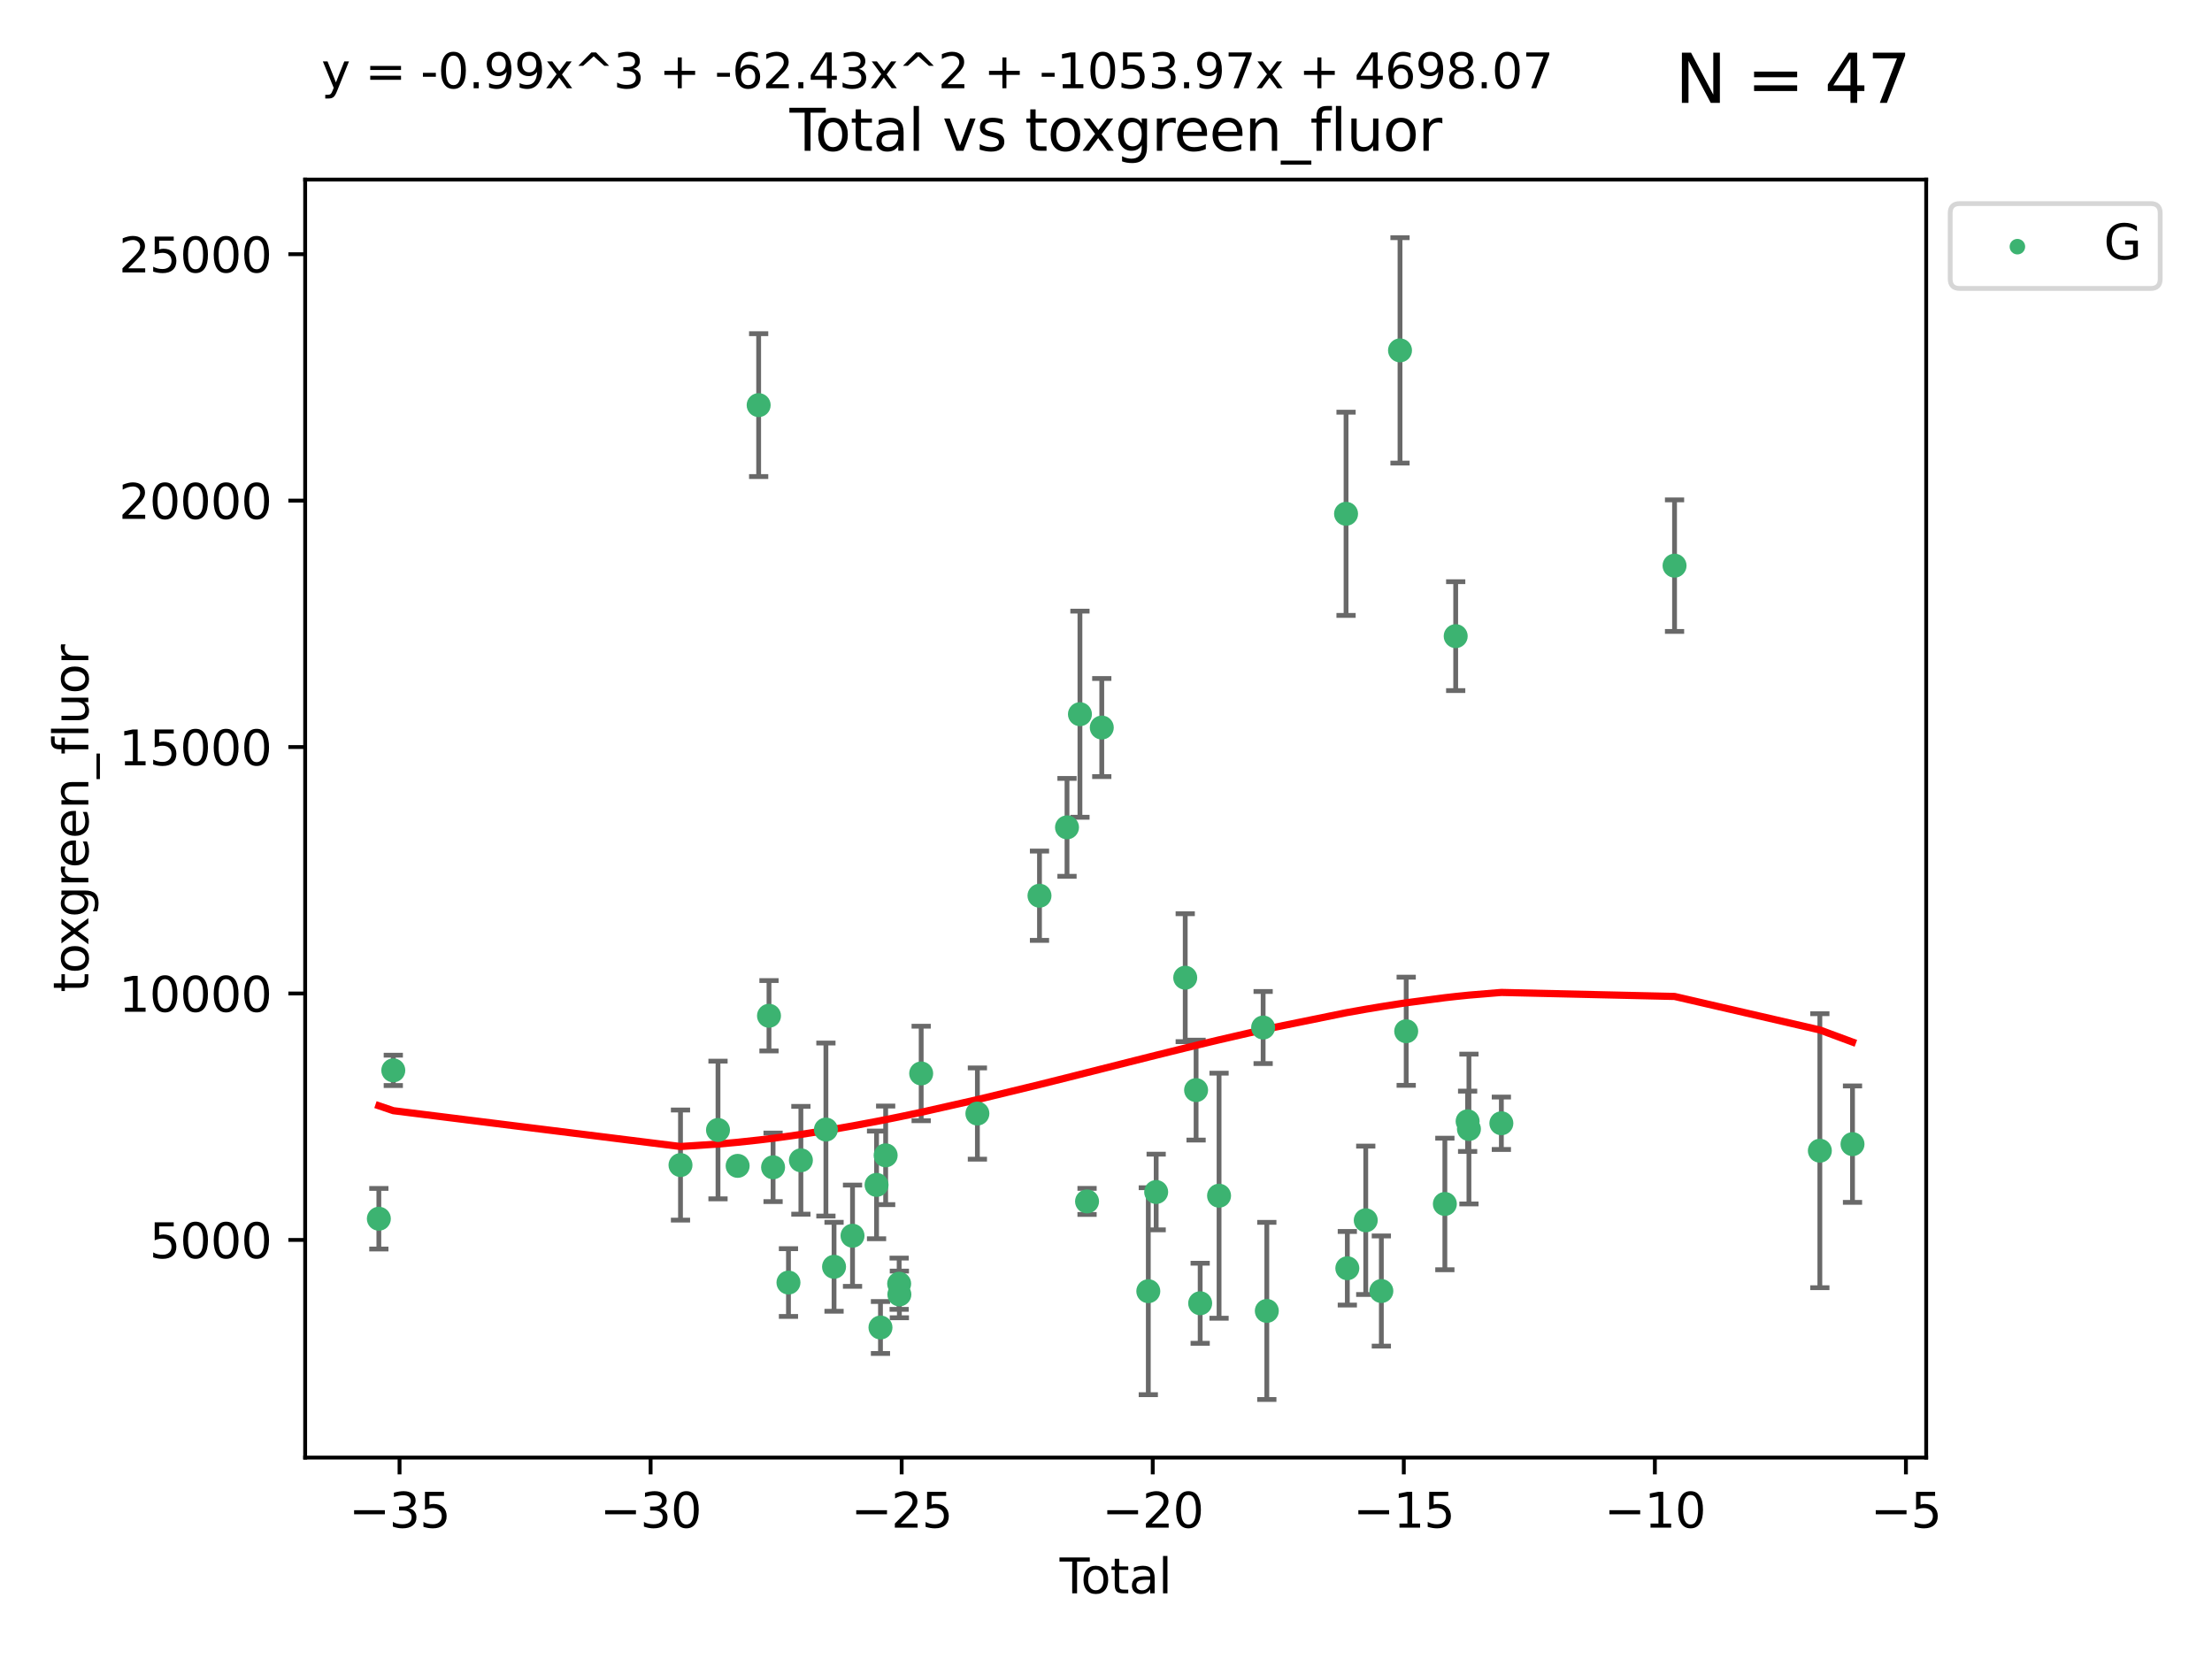 <?xml version="1.0" encoding="utf-8" standalone="no"?>
<!DOCTYPE svg PUBLIC "-//W3C//DTD SVG 1.1//EN"
  "http://www.w3.org/Graphics/SVG/1.1/DTD/svg11.dtd">
<svg xmlns:xlink="http://www.w3.org/1999/xlink" width="460.8pt" height="345.6pt" viewBox="0 0 460.8 345.6" xmlns="http://www.w3.org/2000/svg" version="1.1">
 <defs>
  <style type="text/css">*{stroke-linejoin: round; stroke-linecap: butt}</style>
 </defs>
 <g id="figure_1">
  <g id="patch_1">
   <path d="M 0 345.6 
L 460.8 345.6 
L 460.8 0 
L 0 0 
z
" style="fill: #ffffff"/>
  </g>
  <g id="axes_1">
   <g id="patch_2">
    <path d="M 63.571 303.64 
L 401.26 303.64 
L 401.26 37.411 
L 63.571 37.411 
z
" style="fill: #ffffff"/>
   </g>
   <g id="PathCollection_1">
    <defs>
     <path id="m18a49393ec" d="M 0 1.118 
C 0.297 1.118 0.581 1 0.791 0.791 
C 1 0.581 1.118 0.297 1.118 0 
C 1.118 -0.297 1 -0.581 0.791 -0.791 
C 0.581 -1 0.297 -1.118 0 -1.118 
C -0.297 -1.118 -0.581 -1 -0.791 -0.791 
C -1 -0.581 -1.118 -0.297 -1.118 0 
C -1.118 0.297 -1 0.581 -0.791 0.791 
C -0.581 1 -0.297 1.118 0 1.118 
z
" style="stroke: #3cb371"/>
    </defs>
    <g clip-path="url(#p336de176c3)">
     <use xlink:href="#m18a49393ec" x="78.921" y="253.883" style="fill: #3cb371; stroke: #3cb371"/>
     <use xlink:href="#m18a49393ec" x="81.93" y="222.974" style="fill: #3cb371; stroke: #3cb371"/>
     <use xlink:href="#m18a49393ec" x="141.76" y="242.703" style="fill: #3cb371; stroke: #3cb371"/>
     <use xlink:href="#m18a49393ec" x="149.573" y="235.399" style="fill: #3cb371; stroke: #3cb371"/>
     <use xlink:href="#m18a49393ec" x="153.665" y="242.871" style="fill: #3cb371; stroke: #3cb371"/>
     <use xlink:href="#m18a49393ec" x="158.042" y="84.394" style="fill: #3cb371; stroke: #3cb371"/>
     <use xlink:href="#m18a49393ec" x="160.196" y="211.603" style="fill: #3cb371; stroke: #3cb371"/>
     <use xlink:href="#m18a49393ec" x="161.046" y="243.172" style="fill: #3cb371; stroke: #3cb371"/>
     <use xlink:href="#m18a49393ec" x="164.252" y="267.18" style="fill: #3cb371; stroke: #3cb371"/>
     <use xlink:href="#m18a49393ec" x="166.84" y="241.71" style="fill: #3cb371; stroke: #3cb371"/>
     <use xlink:href="#m18a49393ec" x="172.053" y="235.304" style="fill: #3cb371; stroke: #3cb371"/>
     <use xlink:href="#m18a49393ec" x="173.747" y="263.895" style="fill: #3cb371; stroke: #3cb371"/>
     <use xlink:href="#m18a49393ec" x="177.596" y="257.425" style="fill: #3cb371; stroke: #3cb371"/>
     <use xlink:href="#m18a49393ec" x="182.603" y="246.836" style="fill: #3cb371; stroke: #3cb371"/>
     <use xlink:href="#m18a49393ec" x="183.419" y="276.541" style="fill: #3cb371; stroke: #3cb371"/>
     <use xlink:href="#m18a49393ec" x="184.499" y="240.679" style="fill: #3cb371; stroke: #3cb371"/>
     <use xlink:href="#m18a49393ec" x="187.311" y="267.423" style="fill: #3cb371; stroke: #3cb371"/>
     <use xlink:href="#m18a49393ec" x="187.355" y="269.653" style="fill: #3cb371; stroke: #3cb371"/>
     <use xlink:href="#m18a49393ec" x="191.898" y="223.62" style="fill: #3cb371; stroke: #3cb371"/>
     <use xlink:href="#m18a49393ec" x="203.61" y="231.973" style="fill: #3cb371; stroke: #3cb371"/>
     <use xlink:href="#m18a49393ec" x="216.545" y="186.594" style="fill: #3cb371; stroke: #3cb371"/>
     <use xlink:href="#m18a49393ec" x="222.277" y="172.353" style="fill: #3cb371; stroke: #3cb371"/>
     <use xlink:href="#m18a49393ec" x="224.972" y="148.78" style="fill: #3cb371; stroke: #3cb371"/>
     <use xlink:href="#m18a49393ec" x="226.453" y="250.277" style="fill: #3cb371; stroke: #3cb371"/>
     <use xlink:href="#m18a49393ec" x="229.52" y="151.561" style="fill: #3cb371; stroke: #3cb371"/>
     <use xlink:href="#m18a49393ec" x="239.213" y="268.982" style="fill: #3cb371; stroke: #3cb371"/>
     <use xlink:href="#m18a49393ec" x="240.851" y="248.317" style="fill: #3cb371; stroke: #3cb371"/>
     <use xlink:href="#m18a49393ec" x="246.904" y="203.672" style="fill: #3cb371; stroke: #3cb371"/>
     <use xlink:href="#m18a49393ec" x="249.167" y="227.09" style="fill: #3cb371; stroke: #3cb371"/>
     <use xlink:href="#m18a49393ec" x="250.017" y="271.492" style="fill: #3cb371; stroke: #3cb371"/>
     <use xlink:href="#m18a49393ec" x="253.952" y="249.087" style="fill: #3cb371; stroke: #3cb371"/>
     <use xlink:href="#m18a49393ec" x="263.134" y="214.053" style="fill: #3cb371; stroke: #3cb371"/>
     <use xlink:href="#m18a49393ec" x="263.901" y="273.089" style="fill: #3cb371; stroke: #3cb371"/>
     <use xlink:href="#m18a49393ec" x="280.407" y="107.034" style="fill: #3cb371; stroke: #3cb371"/>
     <use xlink:href="#m18a49393ec" x="280.673" y="264.2" style="fill: #3cb371; stroke: #3cb371"/>
     <use xlink:href="#m18a49393ec" x="284.511" y="254.21" style="fill: #3cb371; stroke: #3cb371"/>
     <use xlink:href="#m18a49393ec" x="287.76" y="268.946" style="fill: #3cb371; stroke: #3cb371"/>
     <use xlink:href="#m18a49393ec" x="291.648" y="72.989" style="fill: #3cb371; stroke: #3cb371"/>
     <use xlink:href="#m18a49393ec" x="292.937" y="214.827" style="fill: #3cb371; stroke: #3cb371"/>
     <use xlink:href="#m18a49393ec" x="300.991" y="250.806" style="fill: #3cb371; stroke: #3cb371"/>
     <use xlink:href="#m18a49393ec" x="303.248" y="132.52" style="fill: #3cb371; stroke: #3cb371"/>
     <use xlink:href="#m18a49393ec" x="305.733" y="233.587" style="fill: #3cb371; stroke: #3cb371"/>
     <use xlink:href="#m18a49393ec" x="306.006" y="235.197" style="fill: #3cb371; stroke: #3cb371"/>
     <use xlink:href="#m18a49393ec" x="312.761" y="233.999" style="fill: #3cb371; stroke: #3cb371"/>
     <use xlink:href="#m18a49393ec" x="348.839" y="117.838" style="fill: #3cb371; stroke: #3cb371"/>
     <use xlink:href="#m18a49393ec" x="379.109" y="239.714" style="fill: #3cb371; stroke: #3cb371"/>
     <use xlink:href="#m18a49393ec" x="385.911" y="238.346" style="fill: #3cb371; stroke: #3cb371"/>
    </g>
   </g>
   <g id="matplotlib.axis_1">
    <g id="xtick_1">
     <g id="line2d_1">
      <defs>
       <path id="m42a6405f01" d="M 0 0 
L 0 3.5 
" style="stroke: #000000; stroke-width: 0.8"/>
      </defs>
      <g>
       <use xlink:href="#m42a6405f01" x="83.232" y="303.64" style="stroke: #000000; stroke-width: 0.8"/>
      </g>
     </g>
     <g id="text_1">
      <!-- −35 -->
      <g transform="translate(72.68 318.238)scale(0.1 -0.1)">
       <defs>
        <path id="DejaVuSans-2212" d="M 678 2272 
L 4684 2272 
L 4684 1741 
L 678 1741 
L 678 2272 
z
" transform="scale(0.016)"/>
        <path id="DejaVuSans-33" d="M 2597 2516 
Q 3050 2419 3304 2112 
Q 3559 1806 3559 1356 
Q 3559 666 3084 287 
Q 2609 -91 1734 -91 
Q 1441 -91 1130 -33 
Q 819 25 488 141 
L 488 750 
Q 750 597 1062 519 
Q 1375 441 1716 441 
Q 2309 441 2620 675 
Q 2931 909 2931 1356 
Q 2931 1769 2642 2001 
Q 2353 2234 1838 2234 
L 1294 2234 
L 1294 2753 
L 1863 2753 
Q 2328 2753 2575 2939 
Q 2822 3125 2822 3475 
Q 2822 3834 2567 4026 
Q 2313 4219 1838 4219 
Q 1578 4219 1281 4162 
Q 984 4106 628 3988 
L 628 4550 
Q 988 4650 1302 4700 
Q 1616 4750 1894 4750 
Q 2613 4750 3031 4423 
Q 3450 4097 3450 3541 
Q 3450 3153 3228 2886 
Q 3006 2619 2597 2516 
z
" transform="scale(0.016)"/>
        <path id="DejaVuSans-35" d="M 691 4666 
L 3169 4666 
L 3169 4134 
L 1269 4134 
L 1269 2991 
Q 1406 3038 1543 3061 
Q 1681 3084 1819 3084 
Q 2600 3084 3056 2656 
Q 3513 2228 3513 1497 
Q 3513 744 3044 326 
Q 2575 -91 1722 -91 
Q 1428 -91 1123 -41 
Q 819 9 494 109 
L 494 744 
Q 775 591 1075 516 
Q 1375 441 1709 441 
Q 2250 441 2565 725 
Q 2881 1009 2881 1497 
Q 2881 1984 2565 2268 
Q 2250 2553 1709 2553 
Q 1456 2553 1204 2497 
Q 953 2441 691 2322 
L 691 4666 
z
" transform="scale(0.016)"/>
       </defs>
       <use xlink:href="#DejaVuSans-2212"/>
       <use xlink:href="#DejaVuSans-33" x="83.789"/>
       <use xlink:href="#DejaVuSans-35" x="147.412"/>
      </g>
     </g>
    </g>
    <g id="xtick_2">
     <g id="line2d_2">
      <g>
       <use xlink:href="#m42a6405f01" x="135.534" y="303.64" style="stroke: #000000; stroke-width: 0.8"/>
      </g>
     </g>
     <g id="text_2">
      <!-- −30 -->
      <g transform="translate(124.981 318.238)scale(0.1 -0.1)">
       <defs>
        <path id="DejaVuSans-30" d="M 2034 4250 
Q 1547 4250 1301 3770 
Q 1056 3291 1056 2328 
Q 1056 1369 1301 889 
Q 1547 409 2034 409 
Q 2525 409 2770 889 
Q 3016 1369 3016 2328 
Q 3016 3291 2770 3770 
Q 2525 4250 2034 4250 
z
M 2034 4750 
Q 2819 4750 3233 4129 
Q 3647 3509 3647 2328 
Q 3647 1150 3233 529 
Q 2819 -91 2034 -91 
Q 1250 -91 836 529 
Q 422 1150 422 2328 
Q 422 3509 836 4129 
Q 1250 4750 2034 4750 
z
" transform="scale(0.016)"/>
       </defs>
       <use xlink:href="#DejaVuSans-2212"/>
       <use xlink:href="#DejaVuSans-33" x="83.789"/>
       <use xlink:href="#DejaVuSans-30" x="147.412"/>
      </g>
     </g>
    </g>
    <g id="xtick_3">
     <g id="line2d_3">
      <g>
       <use xlink:href="#m42a6405f01" x="187.835" y="303.64" style="stroke: #000000; stroke-width: 0.8"/>
      </g>
     </g>
     <g id="text_3">
      <!-- −25 -->
      <g transform="translate(177.283 318.238)scale(0.1 -0.1)">
       <defs>
        <path id="DejaVuSans-32" d="M 1228 531 
L 3431 531 
L 3431 0 
L 469 0 
L 469 531 
Q 828 903 1448 1529 
Q 2069 2156 2228 2338 
Q 2531 2678 2651 2914 
Q 2772 3150 2772 3378 
Q 2772 3750 2511 3984 
Q 2250 4219 1831 4219 
Q 1534 4219 1204 4116 
Q 875 4013 500 3803 
L 500 4441 
Q 881 4594 1212 4672 
Q 1544 4750 1819 4750 
Q 2544 4750 2975 4387 
Q 3406 4025 3406 3419 
Q 3406 3131 3298 2873 
Q 3191 2616 2906 2266 
Q 2828 2175 2409 1742 
Q 1991 1309 1228 531 
z
" transform="scale(0.016)"/>
       </defs>
       <use xlink:href="#DejaVuSans-2212"/>
       <use xlink:href="#DejaVuSans-32" x="83.789"/>
       <use xlink:href="#DejaVuSans-35" x="147.412"/>
      </g>
     </g>
    </g>
    <g id="xtick_4">
     <g id="line2d_4">
      <g>
       <use xlink:href="#m42a6405f01" x="240.136" y="303.64" style="stroke: #000000; stroke-width: 0.8"/>
      </g>
     </g>
     <g id="text_4">
      <!-- −20 -->
      <g transform="translate(229.584 318.238)scale(0.1 -0.1)">
       <use xlink:href="#DejaVuSans-2212"/>
       <use xlink:href="#DejaVuSans-32" x="83.789"/>
       <use xlink:href="#DejaVuSans-30" x="147.412"/>
      </g>
     </g>
    </g>
    <g id="xtick_5">
     <g id="line2d_5">
      <g>
       <use xlink:href="#m42a6405f01" x="292.437" y="303.64" style="stroke: #000000; stroke-width: 0.8"/>
      </g>
     </g>
     <g id="text_5">
      <!-- −15 -->
      <g transform="translate(281.885 318.238)scale(0.1 -0.1)">
       <defs>
        <path id="DejaVuSans-31" d="M 794 531 
L 1825 531 
L 1825 4091 
L 703 3866 
L 703 4441 
L 1819 4666 
L 2450 4666 
L 2450 531 
L 3481 531 
L 3481 0 
L 794 0 
L 794 531 
z
" transform="scale(0.016)"/>
       </defs>
       <use xlink:href="#DejaVuSans-2212"/>
       <use xlink:href="#DejaVuSans-31" x="83.789"/>
       <use xlink:href="#DejaVuSans-35" x="147.412"/>
      </g>
     </g>
    </g>
    <g id="xtick_6">
     <g id="line2d_6">
      <g>
       <use xlink:href="#m42a6405f01" x="344.739" y="303.64" style="stroke: #000000; stroke-width: 0.8"/>
      </g>
     </g>
     <g id="text_6">
      <!-- −10 -->
      <g transform="translate(334.186 318.238)scale(0.1 -0.1)">
       <use xlink:href="#DejaVuSans-2212"/>
       <use xlink:href="#DejaVuSans-31" x="83.789"/>
       <use xlink:href="#DejaVuSans-30" x="147.412"/>
      </g>
     </g>
    </g>
    <g id="xtick_7">
     <g id="line2d_7">
      <g>
       <use xlink:href="#m42a6405f01" x="397.04" y="303.64" style="stroke: #000000; stroke-width: 0.8"/>
      </g>
     </g>
     <g id="text_7">
      <!-- −5 -->
      <g transform="translate(389.669 318.238)scale(0.1 -0.1)">
       <use xlink:href="#DejaVuSans-2212"/>
       <use xlink:href="#DejaVuSans-35" x="83.789"/>
      </g>
     </g>
    </g>
    <g id="text_8">
     <!-- Total -->
     <g transform="translate(220.739 331.917)scale(0.1 -0.1)">
      <defs>
       <path id="DejaVuSans-54" d="M -19 4666 
L 3928 4666 
L 3928 4134 
L 2272 4134 
L 2272 0 
L 1638 0 
L 1638 4134 
L -19 4134 
L -19 4666 
z
" transform="scale(0.016)"/>
       <path id="DejaVuSans-6f" d="M 1959 3097 
Q 1497 3097 1228 2736 
Q 959 2375 959 1747 
Q 959 1119 1226 758 
Q 1494 397 1959 397 
Q 2419 397 2687 759 
Q 2956 1122 2956 1747 
Q 2956 2369 2687 2733 
Q 2419 3097 1959 3097 
z
M 1959 3584 
Q 2709 3584 3137 3096 
Q 3566 2609 3566 1747 
Q 3566 888 3137 398 
Q 2709 -91 1959 -91 
Q 1206 -91 779 398 
Q 353 888 353 1747 
Q 353 2609 779 3096 
Q 1206 3584 1959 3584 
z
" transform="scale(0.016)"/>
       <path id="DejaVuSans-74" d="M 1172 4494 
L 1172 3500 
L 2356 3500 
L 2356 3053 
L 1172 3053 
L 1172 1153 
Q 1172 725 1289 603 
Q 1406 481 1766 481 
L 2356 481 
L 2356 0 
L 1766 0 
Q 1100 0 847 248 
Q 594 497 594 1153 
L 594 3053 
L 172 3053 
L 172 3500 
L 594 3500 
L 594 4494 
L 1172 4494 
z
" transform="scale(0.016)"/>
       <path id="DejaVuSans-61" d="M 2194 1759 
Q 1497 1759 1228 1600 
Q 959 1441 959 1056 
Q 959 750 1161 570 
Q 1363 391 1709 391 
Q 2188 391 2477 730 
Q 2766 1069 2766 1631 
L 2766 1759 
L 2194 1759 
z
M 3341 1997 
L 3341 0 
L 2766 0 
L 2766 531 
Q 2569 213 2275 61 
Q 1981 -91 1556 -91 
Q 1019 -91 701 211 
Q 384 513 384 1019 
Q 384 1609 779 1909 
Q 1175 2209 1959 2209 
L 2766 2209 
L 2766 2266 
Q 2766 2663 2505 2880 
Q 2244 3097 1772 3097 
Q 1472 3097 1187 3025 
Q 903 2953 641 2809 
L 641 3341 
Q 956 3463 1253 3523 
Q 1550 3584 1831 3584 
Q 2591 3584 2966 3190 
Q 3341 2797 3341 1997 
z
" transform="scale(0.016)"/>
       <path id="DejaVuSans-6c" d="M 603 4863 
L 1178 4863 
L 1178 0 
L 603 0 
L 603 4863 
z
" transform="scale(0.016)"/>
      </defs>
      <use xlink:href="#DejaVuSans-54"/>
      <use xlink:href="#DejaVuSans-6f" x="44.084"/>
      <use xlink:href="#DejaVuSans-74" x="105.266"/>
      <use xlink:href="#DejaVuSans-61" x="144.475"/>
      <use xlink:href="#DejaVuSans-6c" x="205.754"/>
     </g>
    </g>
   </g>
   <g id="matplotlib.axis_2">
    <g id="ytick_1">
     <g id="line2d_8">
      <defs>
       <path id="m06442f0bf2" d="M 0 0 
L -3.5 0 
" style="stroke: #000000; stroke-width: 0.8"/>
      </defs>
      <g>
       <use xlink:href="#m06442f0bf2" x="63.571" y="258.301" style="stroke: #000000; stroke-width: 0.8"/>
      </g>
     </g>
     <g id="text_9">
      <!-- 5000 -->
      <g transform="translate(31.121 262.1)scale(0.1 -0.1)">
       <use xlink:href="#DejaVuSans-35"/>
       <use xlink:href="#DejaVuSans-30" x="63.623"/>
       <use xlink:href="#DejaVuSans-30" x="127.246"/>
       <use xlink:href="#DejaVuSans-30" x="190.869"/>
      </g>
     </g>
    </g>
    <g id="ytick_2">
     <g id="line2d_9">
      <g>
       <use xlink:href="#m06442f0bf2" x="63.571" y="206.963" style="stroke: #000000; stroke-width: 0.8"/>
      </g>
     </g>
     <g id="text_10">
      <!-- 10000 -->
      <g transform="translate(24.759 210.763)scale(0.1 -0.1)">
       <use xlink:href="#DejaVuSans-31"/>
       <use xlink:href="#DejaVuSans-30" x="63.623"/>
       <use xlink:href="#DejaVuSans-30" x="127.246"/>
       <use xlink:href="#DejaVuSans-30" x="190.869"/>
       <use xlink:href="#DejaVuSans-30" x="254.492"/>
      </g>
     </g>
    </g>
    <g id="ytick_3">
     <g id="line2d_10">
      <g>
       <use xlink:href="#m06442f0bf2" x="63.571" y="155.626" style="stroke: #000000; stroke-width: 0.8"/>
      </g>
     </g>
     <g id="text_11">
      <!-- 15000 -->
      <g transform="translate(24.759 159.425)scale(0.1 -0.1)">
       <use xlink:href="#DejaVuSans-31"/>
       <use xlink:href="#DejaVuSans-35" x="63.623"/>
       <use xlink:href="#DejaVuSans-30" x="127.246"/>
       <use xlink:href="#DejaVuSans-30" x="190.869"/>
       <use xlink:href="#DejaVuSans-30" x="254.492"/>
      </g>
     </g>
    </g>
    <g id="ytick_4">
     <g id="line2d_11">
      <g>
       <use xlink:href="#m06442f0bf2" x="63.571" y="104.288" style="stroke: #000000; stroke-width: 0.8"/>
      </g>
     </g>
     <g id="text_12">
      <!-- 20000 -->
      <g transform="translate(24.759 108.088)scale(0.1 -0.1)">
       <use xlink:href="#DejaVuSans-32"/>
       <use xlink:href="#DejaVuSans-30" x="63.623"/>
       <use xlink:href="#DejaVuSans-30" x="127.246"/>
       <use xlink:href="#DejaVuSans-30" x="190.869"/>
       <use xlink:href="#DejaVuSans-30" x="254.492"/>
      </g>
     </g>
    </g>
    <g id="ytick_5">
     <g id="line2d_12">
      <g>
       <use xlink:href="#m06442f0bf2" x="63.571" y="52.951" style="stroke: #000000; stroke-width: 0.8"/>
      </g>
     </g>
     <g id="text_13">
      <!-- 25000 -->
      <g transform="translate(24.759 56.75)scale(0.1 -0.1)">
       <use xlink:href="#DejaVuSans-32"/>
       <use xlink:href="#DejaVuSans-35" x="63.623"/>
       <use xlink:href="#DejaVuSans-30" x="127.246"/>
       <use xlink:href="#DejaVuSans-30" x="190.869"/>
       <use xlink:href="#DejaVuSans-30" x="254.492"/>
      </g>
     </g>
    </g>
    <g id="text_14">
     <!-- toxgreen_fluor -->
     <g transform="translate(18.401 206.72)rotate(-90)scale(0.1 -0.1)">
      <defs>
       <path id="DejaVuSans-78" d="M 3513 3500 
L 2247 1797 
L 3578 0 
L 2900 0 
L 1881 1375 
L 863 0 
L 184 0 
L 1544 1831 
L 300 3500 
L 978 3500 
L 1906 2253 
L 2834 3500 
L 3513 3500 
z
" transform="scale(0.016)"/>
       <path id="DejaVuSans-67" d="M 2906 1791 
Q 2906 2416 2648 2759 
Q 2391 3103 1925 3103 
Q 1463 3103 1205 2759 
Q 947 2416 947 1791 
Q 947 1169 1205 825 
Q 1463 481 1925 481 
Q 2391 481 2648 825 
Q 2906 1169 2906 1791 
z
M 3481 434 
Q 3481 -459 3084 -895 
Q 2688 -1331 1869 -1331 
Q 1566 -1331 1297 -1286 
Q 1028 -1241 775 -1147 
L 775 -588 
Q 1028 -725 1275 -790 
Q 1522 -856 1778 -856 
Q 2344 -856 2625 -561 
Q 2906 -266 2906 331 
L 2906 616 
Q 2728 306 2450 153 
Q 2172 0 1784 0 
Q 1141 0 747 490 
Q 353 981 353 1791 
Q 353 2603 747 3093 
Q 1141 3584 1784 3584 
Q 2172 3584 2450 3431 
Q 2728 3278 2906 2969 
L 2906 3500 
L 3481 3500 
L 3481 434 
z
" transform="scale(0.016)"/>
       <path id="DejaVuSans-72" d="M 2631 2963 
Q 2534 3019 2420 3045 
Q 2306 3072 2169 3072 
Q 1681 3072 1420 2755 
Q 1159 2438 1159 1844 
L 1159 0 
L 581 0 
L 581 3500 
L 1159 3500 
L 1159 2956 
Q 1341 3275 1631 3429 
Q 1922 3584 2338 3584 
Q 2397 3584 2469 3576 
Q 2541 3569 2628 3553 
L 2631 2963 
z
" transform="scale(0.016)"/>
       <path id="DejaVuSans-65" d="M 3597 1894 
L 3597 1613 
L 953 1613 
Q 991 1019 1311 708 
Q 1631 397 2203 397 
Q 2534 397 2845 478 
Q 3156 559 3463 722 
L 3463 178 
Q 3153 47 2828 -22 
Q 2503 -91 2169 -91 
Q 1331 -91 842 396 
Q 353 884 353 1716 
Q 353 2575 817 3079 
Q 1281 3584 2069 3584 
Q 2775 3584 3186 3129 
Q 3597 2675 3597 1894 
z
M 3022 2063 
Q 3016 2534 2758 2815 
Q 2500 3097 2075 3097 
Q 1594 3097 1305 2825 
Q 1016 2553 972 2059 
L 3022 2063 
z
" transform="scale(0.016)"/>
       <path id="DejaVuSans-6e" d="M 3513 2113 
L 3513 0 
L 2938 0 
L 2938 2094 
Q 2938 2591 2744 2837 
Q 2550 3084 2163 3084 
Q 1697 3084 1428 2787 
Q 1159 2491 1159 1978 
L 1159 0 
L 581 0 
L 581 3500 
L 1159 3500 
L 1159 2956 
Q 1366 3272 1645 3428 
Q 1925 3584 2291 3584 
Q 2894 3584 3203 3211 
Q 3513 2838 3513 2113 
z
" transform="scale(0.016)"/>
       <path id="DejaVuSans-5f" d="M 3263 -1063 
L 3263 -1509 
L -63 -1509 
L -63 -1063 
L 3263 -1063 
z
" transform="scale(0.016)"/>
       <path id="DejaVuSans-66" d="M 2375 4863 
L 2375 4384 
L 1825 4384 
Q 1516 4384 1395 4259 
Q 1275 4134 1275 3809 
L 1275 3500 
L 2222 3500 
L 2222 3053 
L 1275 3053 
L 1275 0 
L 697 0 
L 697 3053 
L 147 3053 
L 147 3500 
L 697 3500 
L 697 3744 
Q 697 4328 969 4595 
Q 1241 4863 1831 4863 
L 2375 4863 
z
" transform="scale(0.016)"/>
       <path id="DejaVuSans-75" d="M 544 1381 
L 544 3500 
L 1119 3500 
L 1119 1403 
Q 1119 906 1312 657 
Q 1506 409 1894 409 
Q 2359 409 2629 706 
Q 2900 1003 2900 1516 
L 2900 3500 
L 3475 3500 
L 3475 0 
L 2900 0 
L 2900 538 
Q 2691 219 2414 64 
Q 2138 -91 1772 -91 
Q 1169 -91 856 284 
Q 544 659 544 1381 
z
M 1991 3584 
L 1991 3584 
z
" transform="scale(0.016)"/>
      </defs>
      <use xlink:href="#DejaVuSans-74"/>
      <use xlink:href="#DejaVuSans-6f" x="39.209"/>
      <use xlink:href="#DejaVuSans-78" x="97.266"/>
      <use xlink:href="#DejaVuSans-67" x="156.445"/>
      <use xlink:href="#DejaVuSans-72" x="219.922"/>
      <use xlink:href="#DejaVuSans-65" x="258.785"/>
      <use xlink:href="#DejaVuSans-65" x="320.309"/>
      <use xlink:href="#DejaVuSans-6e" x="381.832"/>
      <use xlink:href="#DejaVuSans-5f" x="445.211"/>
      <use xlink:href="#DejaVuSans-66" x="495.211"/>
      <use xlink:href="#DejaVuSans-6c" x="530.416"/>
      <use xlink:href="#DejaVuSans-75" x="558.199"/>
      <use xlink:href="#DejaVuSans-6f" x="621.578"/>
      <use xlink:href="#DejaVuSans-72" x="682.76"/>
     </g>
    </g>
   </g>
   <g id="LineCollection_1">
    <path d="M 78.921 260.196 
L 78.921 247.571 
" clip-path="url(#p336de176c3)" style="fill: none; stroke: #696969"/>
    <path d="M 81.93 226.137 
L 81.93 219.812 
" clip-path="url(#p336de176c3)" style="fill: none; stroke: #696969"/>
    <path d="M 141.76 254.172 
L 141.76 231.235 
" clip-path="url(#p336de176c3)" style="fill: none; stroke: #696969"/>
    <path d="M 149.573 249.74 
L 149.573 221.058 
" clip-path="url(#p336de176c3)" style="fill: none; stroke: #696969"/>
    <path d="M 153.665 243.743 
L 153.665 241.999 
" clip-path="url(#p336de176c3)" style="fill: none; stroke: #696969"/>
    <path d="M 158.042 99.276 
L 158.042 69.512 
" clip-path="url(#p336de176c3)" style="fill: none; stroke: #696969"/>
    <path d="M 160.196 218.932 
L 160.196 204.273 
" clip-path="url(#p336de176c3)" style="fill: none; stroke: #696969"/>
    <path d="M 161.046 250.309 
L 161.046 236.035 
" clip-path="url(#p336de176c3)" style="fill: none; stroke: #696969"/>
    <path d="M 164.252 274.238 
L 164.252 260.123 
" clip-path="url(#p336de176c3)" style="fill: none; stroke: #696969"/>
    <path d="M 166.84 252.937 
L 166.84 230.482 
" clip-path="url(#p336de176c3)" style="fill: none; stroke: #696969"/>
    <path d="M 172.053 253.326 
L 172.053 217.281 
" clip-path="url(#p336de176c3)" style="fill: none; stroke: #696969"/>
    <path d="M 173.747 273.159 
L 173.747 254.632 
" clip-path="url(#p336de176c3)" style="fill: none; stroke: #696969"/>
    <path d="M 177.596 267.974 
L 177.596 246.876 
" clip-path="url(#p336de176c3)" style="fill: none; stroke: #696969"/>
    <path d="M 182.603 258.051 
L 182.603 235.621 
" clip-path="url(#p336de176c3)" style="fill: none; stroke: #696969"/>
    <path d="M 183.419 281.956 
L 183.419 271.127 
" clip-path="url(#p336de176c3)" style="fill: none; stroke: #696969"/>
    <path d="M 184.499 250.945 
L 184.499 230.413 
" clip-path="url(#p336de176c3)" style="fill: none; stroke: #696969"/>
    <path d="M 187.311 272.764 
L 187.311 262.082 
" clip-path="url(#p336de176c3)" style="fill: none; stroke: #696969"/>
    <path d="M 187.355 274.516 
L 187.355 264.79 
" clip-path="url(#p336de176c3)" style="fill: none; stroke: #696969"/>
    <path d="M 191.898 233.463 
L 191.898 213.778 
" clip-path="url(#p336de176c3)" style="fill: none; stroke: #696969"/>
    <path d="M 203.61 241.476 
L 203.61 222.47 
" clip-path="url(#p336de176c3)" style="fill: none; stroke: #696969"/>
    <path d="M 216.545 195.897 
L 216.545 177.292 
" clip-path="url(#p336de176c3)" style="fill: none; stroke: #696969"/>
    <path d="M 222.277 182.55 
L 222.277 162.155 
" clip-path="url(#p336de176c3)" style="fill: none; stroke: #696969"/>
    <path d="M 224.972 170.248 
L 224.972 127.311 
" clip-path="url(#p336de176c3)" style="fill: none; stroke: #696969"/>
    <path d="M 226.453 252.99 
L 226.453 247.564 
" clip-path="url(#p336de176c3)" style="fill: none; stroke: #696969"/>
    <path d="M 229.52 161.776 
L 229.52 141.347 
" clip-path="url(#p336de176c3)" style="fill: none; stroke: #696969"/>
    <path d="M 239.213 290.536 
L 239.213 247.428 
" clip-path="url(#p336de176c3)" style="fill: none; stroke: #696969"/>
    <path d="M 240.851 256.2 
L 240.851 240.433 
" clip-path="url(#p336de176c3)" style="fill: none; stroke: #696969"/>
    <path d="M 246.904 216.995 
L 246.904 190.349 
" clip-path="url(#p336de176c3)" style="fill: none; stroke: #696969"/>
    <path d="M 249.167 237.498 
L 249.167 216.681 
" clip-path="url(#p336de176c3)" style="fill: none; stroke: #696969"/>
    <path d="M 250.017 279.833 
L 250.017 263.152 
" clip-path="url(#p336de176c3)" style="fill: none; stroke: #696969"/>
    <path d="M 253.952 274.614 
L 253.952 223.561 
" clip-path="url(#p336de176c3)" style="fill: none; stroke: #696969"/>
    <path d="M 263.134 221.56 
L 263.134 206.546 
" clip-path="url(#p336de176c3)" style="fill: none; stroke: #696969"/>
    <path d="M 263.901 291.539 
L 263.901 254.639 
" clip-path="url(#p336de176c3)" style="fill: none; stroke: #696969"/>
    <path d="M 280.407 128.2 
L 280.407 85.868 
" clip-path="url(#p336de176c3)" style="fill: none; stroke: #696969"/>
    <path d="M 280.673 271.863 
L 280.673 256.536 
" clip-path="url(#p336de176c3)" style="fill: none; stroke: #696969"/>
    <path d="M 284.511 269.665 
L 284.511 238.755 
" clip-path="url(#p336de176c3)" style="fill: none; stroke: #696969"/>
    <path d="M 287.76 280.421 
L 287.76 257.471 
" clip-path="url(#p336de176c3)" style="fill: none; stroke: #696969"/>
    <path d="M 291.648 96.465 
L 291.648 49.513 
" clip-path="url(#p336de176c3)" style="fill: none; stroke: #696969"/>
    <path d="M 292.937 226.091 
L 292.937 203.563 
" clip-path="url(#p336de176c3)" style="fill: none; stroke: #696969"/>
    <path d="M 300.991 264.511 
L 300.991 237.1 
" clip-path="url(#p336de176c3)" style="fill: none; stroke: #696969"/>
    <path d="M 303.248 143.858 
L 303.248 121.182 
" clip-path="url(#p336de176c3)" style="fill: none; stroke: #696969"/>
    <path d="M 305.733 239.871 
L 305.733 227.303 
" clip-path="url(#p336de176c3)" style="fill: none; stroke: #696969"/>
    <path d="M 306.006 250.804 
L 306.006 219.591 
" clip-path="url(#p336de176c3)" style="fill: none; stroke: #696969"/>
    <path d="M 312.761 239.456 
L 312.761 228.541 
" clip-path="url(#p336de176c3)" style="fill: none; stroke: #696969"/>
    <path d="M 348.839 131.54 
L 348.839 104.136 
" clip-path="url(#p336de176c3)" style="fill: none; stroke: #696969"/>
    <path d="M 379.109 268.253 
L 379.109 211.174 
" clip-path="url(#p336de176c3)" style="fill: none; stroke: #696969"/>
    <path d="M 385.911 250.469 
L 385.911 226.223 
" clip-path="url(#p336de176c3)" style="fill: none; stroke: #696969"/>
   </g>
   <g id="line2d_13">
    <defs>
     <path id="m41005a42e9" d="M 2 0 
L -2 -0 
" style="stroke: #696969"/>
    </defs>
    <g clip-path="url(#p336de176c3)">
     <use xlink:href="#m41005a42e9" x="78.921" y="260.196" style="fill: #696969; stroke: #696969"/>
     <use xlink:href="#m41005a42e9" x="81.93" y="226.137" style="fill: #696969; stroke: #696969"/>
     <use xlink:href="#m41005a42e9" x="141.76" y="254.172" style="fill: #696969; stroke: #696969"/>
     <use xlink:href="#m41005a42e9" x="149.573" y="249.74" style="fill: #696969; stroke: #696969"/>
     <use xlink:href="#m41005a42e9" x="153.665" y="243.743" style="fill: #696969; stroke: #696969"/>
     <use xlink:href="#m41005a42e9" x="158.042" y="99.276" style="fill: #696969; stroke: #696969"/>
     <use xlink:href="#m41005a42e9" x="160.196" y="218.932" style="fill: #696969; stroke: #696969"/>
     <use xlink:href="#m41005a42e9" x="161.046" y="250.309" style="fill: #696969; stroke: #696969"/>
     <use xlink:href="#m41005a42e9" x="164.252" y="274.238" style="fill: #696969; stroke: #696969"/>
     <use xlink:href="#m41005a42e9" x="166.84" y="252.937" style="fill: #696969; stroke: #696969"/>
     <use xlink:href="#m41005a42e9" x="172.053" y="253.326" style="fill: #696969; stroke: #696969"/>
     <use xlink:href="#m41005a42e9" x="173.747" y="273.159" style="fill: #696969; stroke: #696969"/>
     <use xlink:href="#m41005a42e9" x="177.596" y="267.974" style="fill: #696969; stroke: #696969"/>
     <use xlink:href="#m41005a42e9" x="182.603" y="258.051" style="fill: #696969; stroke: #696969"/>
     <use xlink:href="#m41005a42e9" x="183.419" y="281.956" style="fill: #696969; stroke: #696969"/>
     <use xlink:href="#m41005a42e9" x="184.499" y="250.945" style="fill: #696969; stroke: #696969"/>
     <use xlink:href="#m41005a42e9" x="187.311" y="272.764" style="fill: #696969; stroke: #696969"/>
     <use xlink:href="#m41005a42e9" x="187.355" y="274.516" style="fill: #696969; stroke: #696969"/>
     <use xlink:href="#m41005a42e9" x="191.898" y="233.463" style="fill: #696969; stroke: #696969"/>
     <use xlink:href="#m41005a42e9" x="203.61" y="241.476" style="fill: #696969; stroke: #696969"/>
     <use xlink:href="#m41005a42e9" x="216.545" y="195.897" style="fill: #696969; stroke: #696969"/>
     <use xlink:href="#m41005a42e9" x="222.277" y="182.55" style="fill: #696969; stroke: #696969"/>
     <use xlink:href="#m41005a42e9" x="224.972" y="170.248" style="fill: #696969; stroke: #696969"/>
     <use xlink:href="#m41005a42e9" x="226.453" y="252.99" style="fill: #696969; stroke: #696969"/>
     <use xlink:href="#m41005a42e9" x="229.52" y="161.776" style="fill: #696969; stroke: #696969"/>
     <use xlink:href="#m41005a42e9" x="239.213" y="290.536" style="fill: #696969; stroke: #696969"/>
     <use xlink:href="#m41005a42e9" x="240.851" y="256.2" style="fill: #696969; stroke: #696969"/>
     <use xlink:href="#m41005a42e9" x="246.904" y="216.995" style="fill: #696969; stroke: #696969"/>
     <use xlink:href="#m41005a42e9" x="249.167" y="237.498" style="fill: #696969; stroke: #696969"/>
     <use xlink:href="#m41005a42e9" x="250.017" y="279.833" style="fill: #696969; stroke: #696969"/>
     <use xlink:href="#m41005a42e9" x="253.952" y="274.614" style="fill: #696969; stroke: #696969"/>
     <use xlink:href="#m41005a42e9" x="263.134" y="221.56" style="fill: #696969; stroke: #696969"/>
     <use xlink:href="#m41005a42e9" x="263.901" y="291.539" style="fill: #696969; stroke: #696969"/>
     <use xlink:href="#m41005a42e9" x="280.407" y="128.2" style="fill: #696969; stroke: #696969"/>
     <use xlink:href="#m41005a42e9" x="280.673" y="271.863" style="fill: #696969; stroke: #696969"/>
     <use xlink:href="#m41005a42e9" x="284.511" y="269.665" style="fill: #696969; stroke: #696969"/>
     <use xlink:href="#m41005a42e9" x="287.76" y="280.421" style="fill: #696969; stroke: #696969"/>
     <use xlink:href="#m41005a42e9" x="291.648" y="96.465" style="fill: #696969; stroke: #696969"/>
     <use xlink:href="#m41005a42e9" x="292.937" y="226.091" style="fill: #696969; stroke: #696969"/>
     <use xlink:href="#m41005a42e9" x="300.991" y="264.511" style="fill: #696969; stroke: #696969"/>
     <use xlink:href="#m41005a42e9" x="303.248" y="143.858" style="fill: #696969; stroke: #696969"/>
     <use xlink:href="#m41005a42e9" x="305.733" y="239.871" style="fill: #696969; stroke: #696969"/>
     <use xlink:href="#m41005a42e9" x="306.006" y="250.804" style="fill: #696969; stroke: #696969"/>
     <use xlink:href="#m41005a42e9" x="312.761" y="239.456" style="fill: #696969; stroke: #696969"/>
     <use xlink:href="#m41005a42e9" x="348.839" y="131.54" style="fill: #696969; stroke: #696969"/>
     <use xlink:href="#m41005a42e9" x="379.109" y="268.253" style="fill: #696969; stroke: #696969"/>
     <use xlink:href="#m41005a42e9" x="385.911" y="250.469" style="fill: #696969; stroke: #696969"/>
    </g>
   </g>
   <g id="line2d_14">
    <g clip-path="url(#p336de176c3)">
     <use xlink:href="#m41005a42e9" x="78.921" y="247.571" style="fill: #696969; stroke: #696969"/>
     <use xlink:href="#m41005a42e9" x="81.93" y="219.812" style="fill: #696969; stroke: #696969"/>
     <use xlink:href="#m41005a42e9" x="141.76" y="231.235" style="fill: #696969; stroke: #696969"/>
     <use xlink:href="#m41005a42e9" x="149.573" y="221.058" style="fill: #696969; stroke: #696969"/>
     <use xlink:href="#m41005a42e9" x="153.665" y="241.999" style="fill: #696969; stroke: #696969"/>
     <use xlink:href="#m41005a42e9" x="158.042" y="69.512" style="fill: #696969; stroke: #696969"/>
     <use xlink:href="#m41005a42e9" x="160.196" y="204.273" style="fill: #696969; stroke: #696969"/>
     <use xlink:href="#m41005a42e9" x="161.046" y="236.035" style="fill: #696969; stroke: #696969"/>
     <use xlink:href="#m41005a42e9" x="164.252" y="260.123" style="fill: #696969; stroke: #696969"/>
     <use xlink:href="#m41005a42e9" x="166.84" y="230.482" style="fill: #696969; stroke: #696969"/>
     <use xlink:href="#m41005a42e9" x="172.053" y="217.281" style="fill: #696969; stroke: #696969"/>
     <use xlink:href="#m41005a42e9" x="173.747" y="254.632" style="fill: #696969; stroke: #696969"/>
     <use xlink:href="#m41005a42e9" x="177.596" y="246.876" style="fill: #696969; stroke: #696969"/>
     <use xlink:href="#m41005a42e9" x="182.603" y="235.621" style="fill: #696969; stroke: #696969"/>
     <use xlink:href="#m41005a42e9" x="183.419" y="271.127" style="fill: #696969; stroke: #696969"/>
     <use xlink:href="#m41005a42e9" x="184.499" y="230.413" style="fill: #696969; stroke: #696969"/>
     <use xlink:href="#m41005a42e9" x="187.311" y="262.082" style="fill: #696969; stroke: #696969"/>
     <use xlink:href="#m41005a42e9" x="187.355" y="264.79" style="fill: #696969; stroke: #696969"/>
     <use xlink:href="#m41005a42e9" x="191.898" y="213.778" style="fill: #696969; stroke: #696969"/>
     <use xlink:href="#m41005a42e9" x="203.61" y="222.47" style="fill: #696969; stroke: #696969"/>
     <use xlink:href="#m41005a42e9" x="216.545" y="177.292" style="fill: #696969; stroke: #696969"/>
     <use xlink:href="#m41005a42e9" x="222.277" y="162.155" style="fill: #696969; stroke: #696969"/>
     <use xlink:href="#m41005a42e9" x="224.972" y="127.311" style="fill: #696969; stroke: #696969"/>
     <use xlink:href="#m41005a42e9" x="226.453" y="247.564" style="fill: #696969; stroke: #696969"/>
     <use xlink:href="#m41005a42e9" x="229.52" y="141.347" style="fill: #696969; stroke: #696969"/>
     <use xlink:href="#m41005a42e9" x="239.213" y="247.428" style="fill: #696969; stroke: #696969"/>
     <use xlink:href="#m41005a42e9" x="240.851" y="240.433" style="fill: #696969; stroke: #696969"/>
     <use xlink:href="#m41005a42e9" x="246.904" y="190.349" style="fill: #696969; stroke: #696969"/>
     <use xlink:href="#m41005a42e9" x="249.167" y="216.681" style="fill: #696969; stroke: #696969"/>
     <use xlink:href="#m41005a42e9" x="250.017" y="263.152" style="fill: #696969; stroke: #696969"/>
     <use xlink:href="#m41005a42e9" x="253.952" y="223.561" style="fill: #696969; stroke: #696969"/>
     <use xlink:href="#m41005a42e9" x="263.134" y="206.546" style="fill: #696969; stroke: #696969"/>
     <use xlink:href="#m41005a42e9" x="263.901" y="254.639" style="fill: #696969; stroke: #696969"/>
     <use xlink:href="#m41005a42e9" x="280.407" y="85.868" style="fill: #696969; stroke: #696969"/>
     <use xlink:href="#m41005a42e9" x="280.673" y="256.536" style="fill: #696969; stroke: #696969"/>
     <use xlink:href="#m41005a42e9" x="284.511" y="238.755" style="fill: #696969; stroke: #696969"/>
     <use xlink:href="#m41005a42e9" x="287.76" y="257.471" style="fill: #696969; stroke: #696969"/>
     <use xlink:href="#m41005a42e9" x="291.648" y="49.513" style="fill: #696969; stroke: #696969"/>
     <use xlink:href="#m41005a42e9" x="292.937" y="203.563" style="fill: #696969; stroke: #696969"/>
     <use xlink:href="#m41005a42e9" x="300.991" y="237.1" style="fill: #696969; stroke: #696969"/>
     <use xlink:href="#m41005a42e9" x="303.248" y="121.182" style="fill: #696969; stroke: #696969"/>
     <use xlink:href="#m41005a42e9" x="305.733" y="227.303" style="fill: #696969; stroke: #696969"/>
     <use xlink:href="#m41005a42e9" x="306.006" y="219.591" style="fill: #696969; stroke: #696969"/>
     <use xlink:href="#m41005a42e9" x="312.761" y="228.541" style="fill: #696969; stroke: #696969"/>
     <use xlink:href="#m41005a42e9" x="348.839" y="104.136" style="fill: #696969; stroke: #696969"/>
     <use xlink:href="#m41005a42e9" x="379.109" y="211.174" style="fill: #696969; stroke: #696969"/>
     <use xlink:href="#m41005a42e9" x="385.911" y="226.223" style="fill: #696969; stroke: #696969"/>
    </g>
   </g>
   <g id="line2d_15">
    <path d="M 78.921 230.35 
L 81.93 231.375 
L 141.76 238.837 
L 149.573 238.33 
L 153.665 237.959 
L 158.042 237.487 
L 160.196 237.228 
L 161.046 237.121 
L 164.252 236.693 
L 166.84 236.322 
L 172.053 235.507 
L 173.747 235.224 
L 177.596 234.549 
L 182.603 233.611 
L 183.419 233.452 
L 184.499 233.239 
L 187.311 232.671 
L 187.355 232.662 
L 191.898 231.707 
L 203.61 229.066 
L 216.545 225.932 
L 222.277 224.5 
L 224.972 223.821 
L 226.453 223.447 
L 229.52 222.672 
L 239.213 220.23 
L 240.851 219.821 
L 246.904 218.324 
L 249.167 217.772 
L 250.017 217.566 
L 253.952 216.624 
L 263.134 214.51 
L 263.901 214.34 
L 280.407 210.974 
L 280.673 210.925 
L 284.511 210.243 
L 287.76 209.699 
L 291.648 209.09 
L 292.937 208.899 
L 300.991 207.839 
L 303.248 207.585 
L 305.733 207.329 
L 306.006 207.302 
L 312.761 206.742 
L 348.839 207.578 
L 379.109 214.56 
L 385.911 217.081 
" clip-path="url(#p336de176c3)" style="fill: none; stroke: #ff0000; stroke-width: 1.5; stroke-linecap: square"/>
   </g>
   <g id="line2d_16">
    <defs>
     <path id="mee276fc942" d="M 0 2 
C 0.53 2 1.039 1.789 1.414 1.414 
C 1.789 1.039 2 0.53 2 0 
C 2 -0.53 1.789 -1.039 1.414 -1.414 
C 1.039 -1.789 0.53 -2 0 -2 
C -0.53 -2 -1.039 -1.789 -1.414 -1.414 
C -1.789 -1.039 -2 -0.53 -2 0 
C -2 0.53 -1.789 1.039 -1.414 1.414 
C -1.039 1.789 -0.53 2 0 2 
z
" style="stroke: #3cb371"/>
    </defs>
    <g clip-path="url(#p336de176c3)">
     <use xlink:href="#mee276fc942" x="78.921" y="253.883" style="fill: #3cb371; stroke: #3cb371"/>
     <use xlink:href="#mee276fc942" x="81.93" y="222.974" style="fill: #3cb371; stroke: #3cb371"/>
     <use xlink:href="#mee276fc942" x="141.76" y="242.703" style="fill: #3cb371; stroke: #3cb371"/>
     <use xlink:href="#mee276fc942" x="149.573" y="235.399" style="fill: #3cb371; stroke: #3cb371"/>
     <use xlink:href="#mee276fc942" x="153.665" y="242.871" style="fill: #3cb371; stroke: #3cb371"/>
     <use xlink:href="#mee276fc942" x="158.042" y="84.394" style="fill: #3cb371; stroke: #3cb371"/>
     <use xlink:href="#mee276fc942" x="160.196" y="211.603" style="fill: #3cb371; stroke: #3cb371"/>
     <use xlink:href="#mee276fc942" x="161.046" y="243.172" style="fill: #3cb371; stroke: #3cb371"/>
     <use xlink:href="#mee276fc942" x="164.252" y="267.18" style="fill: #3cb371; stroke: #3cb371"/>
     <use xlink:href="#mee276fc942" x="166.84" y="241.71" style="fill: #3cb371; stroke: #3cb371"/>
     <use xlink:href="#mee276fc942" x="172.053" y="235.304" style="fill: #3cb371; stroke: #3cb371"/>
     <use xlink:href="#mee276fc942" x="173.747" y="263.895" style="fill: #3cb371; stroke: #3cb371"/>
     <use xlink:href="#mee276fc942" x="177.596" y="257.425" style="fill: #3cb371; stroke: #3cb371"/>
     <use xlink:href="#mee276fc942" x="182.603" y="246.836" style="fill: #3cb371; stroke: #3cb371"/>
     <use xlink:href="#mee276fc942" x="183.419" y="276.541" style="fill: #3cb371; stroke: #3cb371"/>
     <use xlink:href="#mee276fc942" x="184.499" y="240.679" style="fill: #3cb371; stroke: #3cb371"/>
     <use xlink:href="#mee276fc942" x="187.311" y="267.423" style="fill: #3cb371; stroke: #3cb371"/>
     <use xlink:href="#mee276fc942" x="187.355" y="269.653" style="fill: #3cb371; stroke: #3cb371"/>
     <use xlink:href="#mee276fc942" x="191.898" y="223.62" style="fill: #3cb371; stroke: #3cb371"/>
     <use xlink:href="#mee276fc942" x="203.61" y="231.973" style="fill: #3cb371; stroke: #3cb371"/>
     <use xlink:href="#mee276fc942" x="216.545" y="186.594" style="fill: #3cb371; stroke: #3cb371"/>
     <use xlink:href="#mee276fc942" x="222.277" y="172.353" style="fill: #3cb371; stroke: #3cb371"/>
     <use xlink:href="#mee276fc942" x="224.972" y="148.78" style="fill: #3cb371; stroke: #3cb371"/>
     <use xlink:href="#mee276fc942" x="226.453" y="250.277" style="fill: #3cb371; stroke: #3cb371"/>
     <use xlink:href="#mee276fc942" x="229.52" y="151.561" style="fill: #3cb371; stroke: #3cb371"/>
     <use xlink:href="#mee276fc942" x="239.213" y="268.982" style="fill: #3cb371; stroke: #3cb371"/>
     <use xlink:href="#mee276fc942" x="240.851" y="248.317" style="fill: #3cb371; stroke: #3cb371"/>
     <use xlink:href="#mee276fc942" x="246.904" y="203.672" style="fill: #3cb371; stroke: #3cb371"/>
     <use xlink:href="#mee276fc942" x="249.167" y="227.09" style="fill: #3cb371; stroke: #3cb371"/>
     <use xlink:href="#mee276fc942" x="250.017" y="271.492" style="fill: #3cb371; stroke: #3cb371"/>
     <use xlink:href="#mee276fc942" x="253.952" y="249.087" style="fill: #3cb371; stroke: #3cb371"/>
     <use xlink:href="#mee276fc942" x="263.134" y="214.053" style="fill: #3cb371; stroke: #3cb371"/>
     <use xlink:href="#mee276fc942" x="263.901" y="273.089" style="fill: #3cb371; stroke: #3cb371"/>
     <use xlink:href="#mee276fc942" x="280.407" y="107.034" style="fill: #3cb371; stroke: #3cb371"/>
     <use xlink:href="#mee276fc942" x="280.673" y="264.2" style="fill: #3cb371; stroke: #3cb371"/>
     <use xlink:href="#mee276fc942" x="284.511" y="254.21" style="fill: #3cb371; stroke: #3cb371"/>
     <use xlink:href="#mee276fc942" x="287.76" y="268.946" style="fill: #3cb371; stroke: #3cb371"/>
     <use xlink:href="#mee276fc942" x="291.648" y="72.989" style="fill: #3cb371; stroke: #3cb371"/>
     <use xlink:href="#mee276fc942" x="292.937" y="214.827" style="fill: #3cb371; stroke: #3cb371"/>
     <use xlink:href="#mee276fc942" x="300.991" y="250.806" style="fill: #3cb371; stroke: #3cb371"/>
     <use xlink:href="#mee276fc942" x="303.248" y="132.52" style="fill: #3cb371; stroke: #3cb371"/>
     <use xlink:href="#mee276fc942" x="305.733" y="233.587" style="fill: #3cb371; stroke: #3cb371"/>
     <use xlink:href="#mee276fc942" x="306.006" y="235.197" style="fill: #3cb371; stroke: #3cb371"/>
     <use xlink:href="#mee276fc942" x="312.761" y="233.999" style="fill: #3cb371; stroke: #3cb371"/>
     <use xlink:href="#mee276fc942" x="348.839" y="117.838" style="fill: #3cb371; stroke: #3cb371"/>
     <use xlink:href="#mee276fc942" x="379.109" y="239.714" style="fill: #3cb371; stroke: #3cb371"/>
     <use xlink:href="#mee276fc942" x="385.911" y="238.346" style="fill: #3cb371; stroke: #3cb371"/>
    </g>
   </g>
   <g id="patch_3">
    <path d="M 63.571 303.64 
L 63.571 37.411 
" style="fill: none; stroke: #000000; stroke-width: 0.8; stroke-linejoin: miter; stroke-linecap: square"/>
   </g>
   <g id="patch_4">
    <path d="M 401.26 303.64 
L 401.26 37.411 
" style="fill: none; stroke: #000000; stroke-width: 0.8; stroke-linejoin: miter; stroke-linecap: square"/>
   </g>
   <g id="patch_5">
    <path d="M 63.571 303.64 
L 401.26 303.64 
" style="fill: none; stroke: #000000; stroke-width: 0.8; stroke-linejoin: miter; stroke-linecap: square"/>
   </g>
   <g id="patch_6">
    <path d="M 63.571 37.411 
L 401.26 37.411 
" style="fill: none; stroke: #000000; stroke-width: 0.8; stroke-linejoin: miter; stroke-linecap: square"/>
   </g>
   <g id="text_15">
    <!-- N = 47 -->
    <g transform="translate(348.964 21.426)scale(0.14 -0.14)">
     <defs>
      <path id="DejaVuSans-4e" d="M 628 4666 
L 1478 4666 
L 3547 763 
L 3547 4666 
L 4159 4666 
L 4159 0 
L 3309 0 
L 1241 3903 
L 1241 0 
L 628 0 
L 628 4666 
z
" transform="scale(0.016)"/>
      <path id="DejaVuSans-20" transform="scale(0.016)"/>
      <path id="DejaVuSans-3d" d="M 678 2906 
L 4684 2906 
L 4684 2381 
L 678 2381 
L 678 2906 
z
M 678 1631 
L 4684 1631 
L 4684 1100 
L 678 1100 
L 678 1631 
z
" transform="scale(0.016)"/>
      <path id="DejaVuSans-34" d="M 2419 4116 
L 825 1625 
L 2419 1625 
L 2419 4116 
z
M 2253 4666 
L 3047 4666 
L 3047 1625 
L 3713 1625 
L 3713 1100 
L 3047 1100 
L 3047 0 
L 2419 0 
L 2419 1100 
L 313 1100 
L 313 1709 
L 2253 4666 
z
" transform="scale(0.016)"/>
      <path id="DejaVuSans-37" d="M 525 4666 
L 3525 4666 
L 3525 4397 
L 1831 0 
L 1172 0 
L 2766 4134 
L 525 4134 
L 525 4666 
z
" transform="scale(0.016)"/>
     </defs>
     <use xlink:href="#DejaVuSans-4e"/>
     <use xlink:href="#DejaVuSans-20" x="74.805"/>
     <use xlink:href="#DejaVuSans-3d" x="106.592"/>
     <use xlink:href="#DejaVuSans-20" x="190.381"/>
     <use xlink:href="#DejaVuSans-34" x="222.168"/>
     <use xlink:href="#DejaVuSans-37" x="285.791"/>
    </g>
   </g>
   <g id="text_16">
    <!-- y = -0.99x^3 + -62.43x^2 + -1053.97x + 4698.07 -->
    <g transform="translate(66.948 18.387)scale(0.1 -0.1)">
     <defs>
      <path id="DejaVuSans-79" d="M 2059 -325 
Q 1816 -950 1584 -1140 
Q 1353 -1331 966 -1331 
L 506 -1331 
L 506 -850 
L 844 -850 
Q 1081 -850 1212 -737 
Q 1344 -625 1503 -206 
L 1606 56 
L 191 3500 
L 800 3500 
L 1894 763 
L 2988 3500 
L 3597 3500 
L 2059 -325 
z
" transform="scale(0.016)"/>
      <path id="DejaVuSans-2d" d="M 313 2009 
L 1997 2009 
L 1997 1497 
L 313 1497 
L 313 2009 
z
" transform="scale(0.016)"/>
      <path id="DejaVuSans-2e" d="M 684 794 
L 1344 794 
L 1344 0 
L 684 0 
L 684 794 
z
" transform="scale(0.016)"/>
      <path id="DejaVuSans-39" d="M 703 97 
L 703 672 
Q 941 559 1184 500 
Q 1428 441 1663 441 
Q 2288 441 2617 861 
Q 2947 1281 2994 2138 
Q 2813 1869 2534 1725 
Q 2256 1581 1919 1581 
Q 1219 1581 811 2004 
Q 403 2428 403 3163 
Q 403 3881 828 4315 
Q 1253 4750 1959 4750 
Q 2769 4750 3195 4129 
Q 3622 3509 3622 2328 
Q 3622 1225 3098 567 
Q 2575 -91 1691 -91 
Q 1453 -91 1209 -44 
Q 966 3 703 97 
z
M 1959 2075 
Q 2384 2075 2632 2365 
Q 2881 2656 2881 3163 
Q 2881 3666 2632 3958 
Q 2384 4250 1959 4250 
Q 1534 4250 1286 3958 
Q 1038 3666 1038 3163 
Q 1038 2656 1286 2365 
Q 1534 2075 1959 2075 
z
" transform="scale(0.016)"/>
      <path id="DejaVuSans-5e" d="M 2988 4666 
L 4684 2925 
L 4056 2925 
L 2681 4159 
L 1306 2925 
L 678 2925 
L 2375 4666 
L 2988 4666 
z
" transform="scale(0.016)"/>
      <path id="DejaVuSans-2b" d="M 2944 4013 
L 2944 2272 
L 4684 2272 
L 4684 1741 
L 2944 1741 
L 2944 0 
L 2419 0 
L 2419 1741 
L 678 1741 
L 678 2272 
L 2419 2272 
L 2419 4013 
L 2944 4013 
z
" transform="scale(0.016)"/>
      <path id="DejaVuSans-36" d="M 2113 2584 
Q 1688 2584 1439 2293 
Q 1191 2003 1191 1497 
Q 1191 994 1439 701 
Q 1688 409 2113 409 
Q 2538 409 2786 701 
Q 3034 994 3034 1497 
Q 3034 2003 2786 2293 
Q 2538 2584 2113 2584 
z
M 3366 4563 
L 3366 3988 
Q 3128 4100 2886 4159 
Q 2644 4219 2406 4219 
Q 1781 4219 1451 3797 
Q 1122 3375 1075 2522 
Q 1259 2794 1537 2939 
Q 1816 3084 2150 3084 
Q 2853 3084 3261 2657 
Q 3669 2231 3669 1497 
Q 3669 778 3244 343 
Q 2819 -91 2113 -91 
Q 1303 -91 875 529 
Q 447 1150 447 2328 
Q 447 3434 972 4092 
Q 1497 4750 2381 4750 
Q 2619 4750 2861 4703 
Q 3103 4656 3366 4563 
z
" transform="scale(0.016)"/>
      <path id="DejaVuSans-38" d="M 2034 2216 
Q 1584 2216 1326 1975 
Q 1069 1734 1069 1313 
Q 1069 891 1326 650 
Q 1584 409 2034 409 
Q 2484 409 2743 651 
Q 3003 894 3003 1313 
Q 3003 1734 2745 1975 
Q 2488 2216 2034 2216 
z
M 1403 2484 
Q 997 2584 770 2862 
Q 544 3141 544 3541 
Q 544 4100 942 4425 
Q 1341 4750 2034 4750 
Q 2731 4750 3128 4425 
Q 3525 4100 3525 3541 
Q 3525 3141 3298 2862 
Q 3072 2584 2669 2484 
Q 3125 2378 3379 2068 
Q 3634 1759 3634 1313 
Q 3634 634 3220 271 
Q 2806 -91 2034 -91 
Q 1263 -91 848 271 
Q 434 634 434 1313 
Q 434 1759 690 2068 
Q 947 2378 1403 2484 
z
M 1172 3481 
Q 1172 3119 1398 2916 
Q 1625 2713 2034 2713 
Q 2441 2713 2670 2916 
Q 2900 3119 2900 3481 
Q 2900 3844 2670 4047 
Q 2441 4250 2034 4250 
Q 1625 4250 1398 4047 
Q 1172 3844 1172 3481 
z
" transform="scale(0.016)"/>
     </defs>
     <use xlink:href="#DejaVuSans-79"/>
     <use xlink:href="#DejaVuSans-20" x="59.18"/>
     <use xlink:href="#DejaVuSans-3d" x="90.967"/>
     <use xlink:href="#DejaVuSans-20" x="174.756"/>
     <use xlink:href="#DejaVuSans-2d" x="206.543"/>
     <use xlink:href="#DejaVuSans-30" x="242.627"/>
     <use xlink:href="#DejaVuSans-2e" x="306.25"/>
     <use xlink:href="#DejaVuSans-39" x="338.037"/>
     <use xlink:href="#DejaVuSans-39" x="401.66"/>
     <use xlink:href="#DejaVuSans-78" x="465.283"/>
     <use xlink:href="#DejaVuSans-5e" x="524.463"/>
     <use xlink:href="#DejaVuSans-33" x="608.252"/>
     <use xlink:href="#DejaVuSans-20" x="671.875"/>
     <use xlink:href="#DejaVuSans-2b" x="703.662"/>
     <use xlink:href="#DejaVuSans-20" x="787.451"/>
     <use xlink:href="#DejaVuSans-2d" x="819.238"/>
     <use xlink:href="#DejaVuSans-36" x="855.322"/>
     <use xlink:href="#DejaVuSans-32" x="918.945"/>
     <use xlink:href="#DejaVuSans-2e" x="982.568"/>
     <use xlink:href="#DejaVuSans-34" x="1014.355"/>
     <use xlink:href="#DejaVuSans-33" x="1077.979"/>
     <use xlink:href="#DejaVuSans-78" x="1141.602"/>
     <use xlink:href="#DejaVuSans-5e" x="1200.781"/>
     <use xlink:href="#DejaVuSans-32" x="1284.57"/>
     <use xlink:href="#DejaVuSans-20" x="1348.193"/>
     <use xlink:href="#DejaVuSans-2b" x="1379.98"/>
     <use xlink:href="#DejaVuSans-20" x="1463.77"/>
     <use xlink:href="#DejaVuSans-2d" x="1495.557"/>
     <use xlink:href="#DejaVuSans-31" x="1531.641"/>
     <use xlink:href="#DejaVuSans-30" x="1595.264"/>
     <use xlink:href="#DejaVuSans-35" x="1658.887"/>
     <use xlink:href="#DejaVuSans-33" x="1722.51"/>
     <use xlink:href="#DejaVuSans-2e" x="1786.133"/>
     <use xlink:href="#DejaVuSans-39" x="1817.92"/>
     <use xlink:href="#DejaVuSans-37" x="1881.543"/>
     <use xlink:href="#DejaVuSans-78" x="1945.166"/>
     <use xlink:href="#DejaVuSans-20" x="2004.346"/>
     <use xlink:href="#DejaVuSans-2b" x="2036.133"/>
     <use xlink:href="#DejaVuSans-20" x="2119.922"/>
     <use xlink:href="#DejaVuSans-34" x="2151.709"/>
     <use xlink:href="#DejaVuSans-36" x="2215.332"/>
     <use xlink:href="#DejaVuSans-39" x="2278.955"/>
     <use xlink:href="#DejaVuSans-38" x="2342.578"/>
     <use xlink:href="#DejaVuSans-2e" x="2406.201"/>
     <use xlink:href="#DejaVuSans-30" x="2437.988"/>
     <use xlink:href="#DejaVuSans-37" x="2501.611"/>
    </g>
   </g>
   <g id="text_17">
    <!-- Total vs toxgreen_fluor -->
    <g transform="translate(164.48 31.411)scale(0.12 -0.12)">
     <defs>
      <path id="DejaVuSans-76" d="M 191 3500 
L 800 3500 
L 1894 563 
L 2988 3500 
L 3597 3500 
L 2284 0 
L 1503 0 
L 191 3500 
z
" transform="scale(0.016)"/>
      <path id="DejaVuSans-73" d="M 2834 3397 
L 2834 2853 
Q 2591 2978 2328 3040 
Q 2066 3103 1784 3103 
Q 1356 3103 1142 2972 
Q 928 2841 928 2578 
Q 928 2378 1081 2264 
Q 1234 2150 1697 2047 
L 1894 2003 
Q 2506 1872 2764 1633 
Q 3022 1394 3022 966 
Q 3022 478 2636 193 
Q 2250 -91 1575 -91 
Q 1294 -91 989 -36 
Q 684 19 347 128 
L 347 722 
Q 666 556 975 473 
Q 1284 391 1588 391 
Q 1994 391 2212 530 
Q 2431 669 2431 922 
Q 2431 1156 2273 1281 
Q 2116 1406 1581 1522 
L 1381 1569 
Q 847 1681 609 1914 
Q 372 2147 372 2553 
Q 372 3047 722 3315 
Q 1072 3584 1716 3584 
Q 2034 3584 2315 3537 
Q 2597 3491 2834 3397 
z
" transform="scale(0.016)"/>
     </defs>
     <use xlink:href="#DejaVuSans-54"/>
     <use xlink:href="#DejaVuSans-6f" x="44.084"/>
     <use xlink:href="#DejaVuSans-74" x="105.266"/>
     <use xlink:href="#DejaVuSans-61" x="144.475"/>
     <use xlink:href="#DejaVuSans-6c" x="205.754"/>
     <use xlink:href="#DejaVuSans-20" x="233.537"/>
     <use xlink:href="#DejaVuSans-76" x="265.324"/>
     <use xlink:href="#DejaVuSans-73" x="324.504"/>
     <use xlink:href="#DejaVuSans-20" x="376.604"/>
     <use xlink:href="#DejaVuSans-74" x="408.391"/>
     <use xlink:href="#DejaVuSans-6f" x="447.6"/>
     <use xlink:href="#DejaVuSans-78" x="505.656"/>
     <use xlink:href="#DejaVuSans-67" x="564.836"/>
     <use xlink:href="#DejaVuSans-72" x="628.312"/>
     <use xlink:href="#DejaVuSans-65" x="667.176"/>
     <use xlink:href="#DejaVuSans-65" x="728.699"/>
     <use xlink:href="#DejaVuSans-6e" x="790.223"/>
     <use xlink:href="#DejaVuSans-5f" x="853.602"/>
     <use xlink:href="#DejaVuSans-66" x="903.602"/>
     <use xlink:href="#DejaVuSans-6c" x="938.807"/>
     <use xlink:href="#DejaVuSans-75" x="966.59"/>
     <use xlink:href="#DejaVuSans-6f" x="1029.969"/>
     <use xlink:href="#DejaVuSans-72" x="1091.15"/>
    </g>
   </g>
   <g id="legend_1">
    <g id="patch_7">
     <path d="M 408.26 60.089 
L 448.008 60.089 
Q 450.008 60.089 450.008 58.089 
L 450.008 44.411 
Q 450.008 42.411 448.008 42.411 
L 408.26 42.411 
Q 406.26 42.411 406.26 44.411 
L 406.26 58.089 
Q 406.26 60.089 408.26 60.089 
z
" style="fill: #ffffff; opacity: 0.8; stroke: #cccccc; stroke-linejoin: miter"/>
    </g>
    <g id="PathCollection_2">
     <g>
      <use xlink:href="#m18a49393ec" x="420.26" y="51.385" style="fill: #3cb371; stroke: #3cb371"/>
     </g>
    </g>
    <g id="text_18">
     <!-- G -->
     <g transform="translate(438.26 54.01)scale(0.1 -0.1)">
      <defs>
       <path id="DejaVuSans-47" d="M 3809 666 
L 3809 1919 
L 2778 1919 
L 2778 2438 
L 4434 2438 
L 4434 434 
Q 4069 175 3628 42 
Q 3188 -91 2688 -91 
Q 1594 -91 976 548 
Q 359 1188 359 2328 
Q 359 3472 976 4111 
Q 1594 4750 2688 4750 
Q 3144 4750 3555 4637 
Q 3966 4525 4313 4306 
L 4313 3634 
Q 3963 3931 3569 4081 
Q 3175 4231 2741 4231 
Q 1884 4231 1454 3753 
Q 1025 3275 1025 2328 
Q 1025 1384 1454 906 
Q 1884 428 2741 428 
Q 3075 428 3337 486 
Q 3600 544 3809 666 
z
" transform="scale(0.016)"/>
      </defs>
      <use xlink:href="#DejaVuSans-47"/>
     </g>
    </g>
   </g>
  </g>
 </g>
 <defs>
  <clipPath id="p336de176c3">
   <rect x="63.571" y="37.411" width="337.689" height="266.229"/>
  </clipPath>
 </defs>
</svg>

